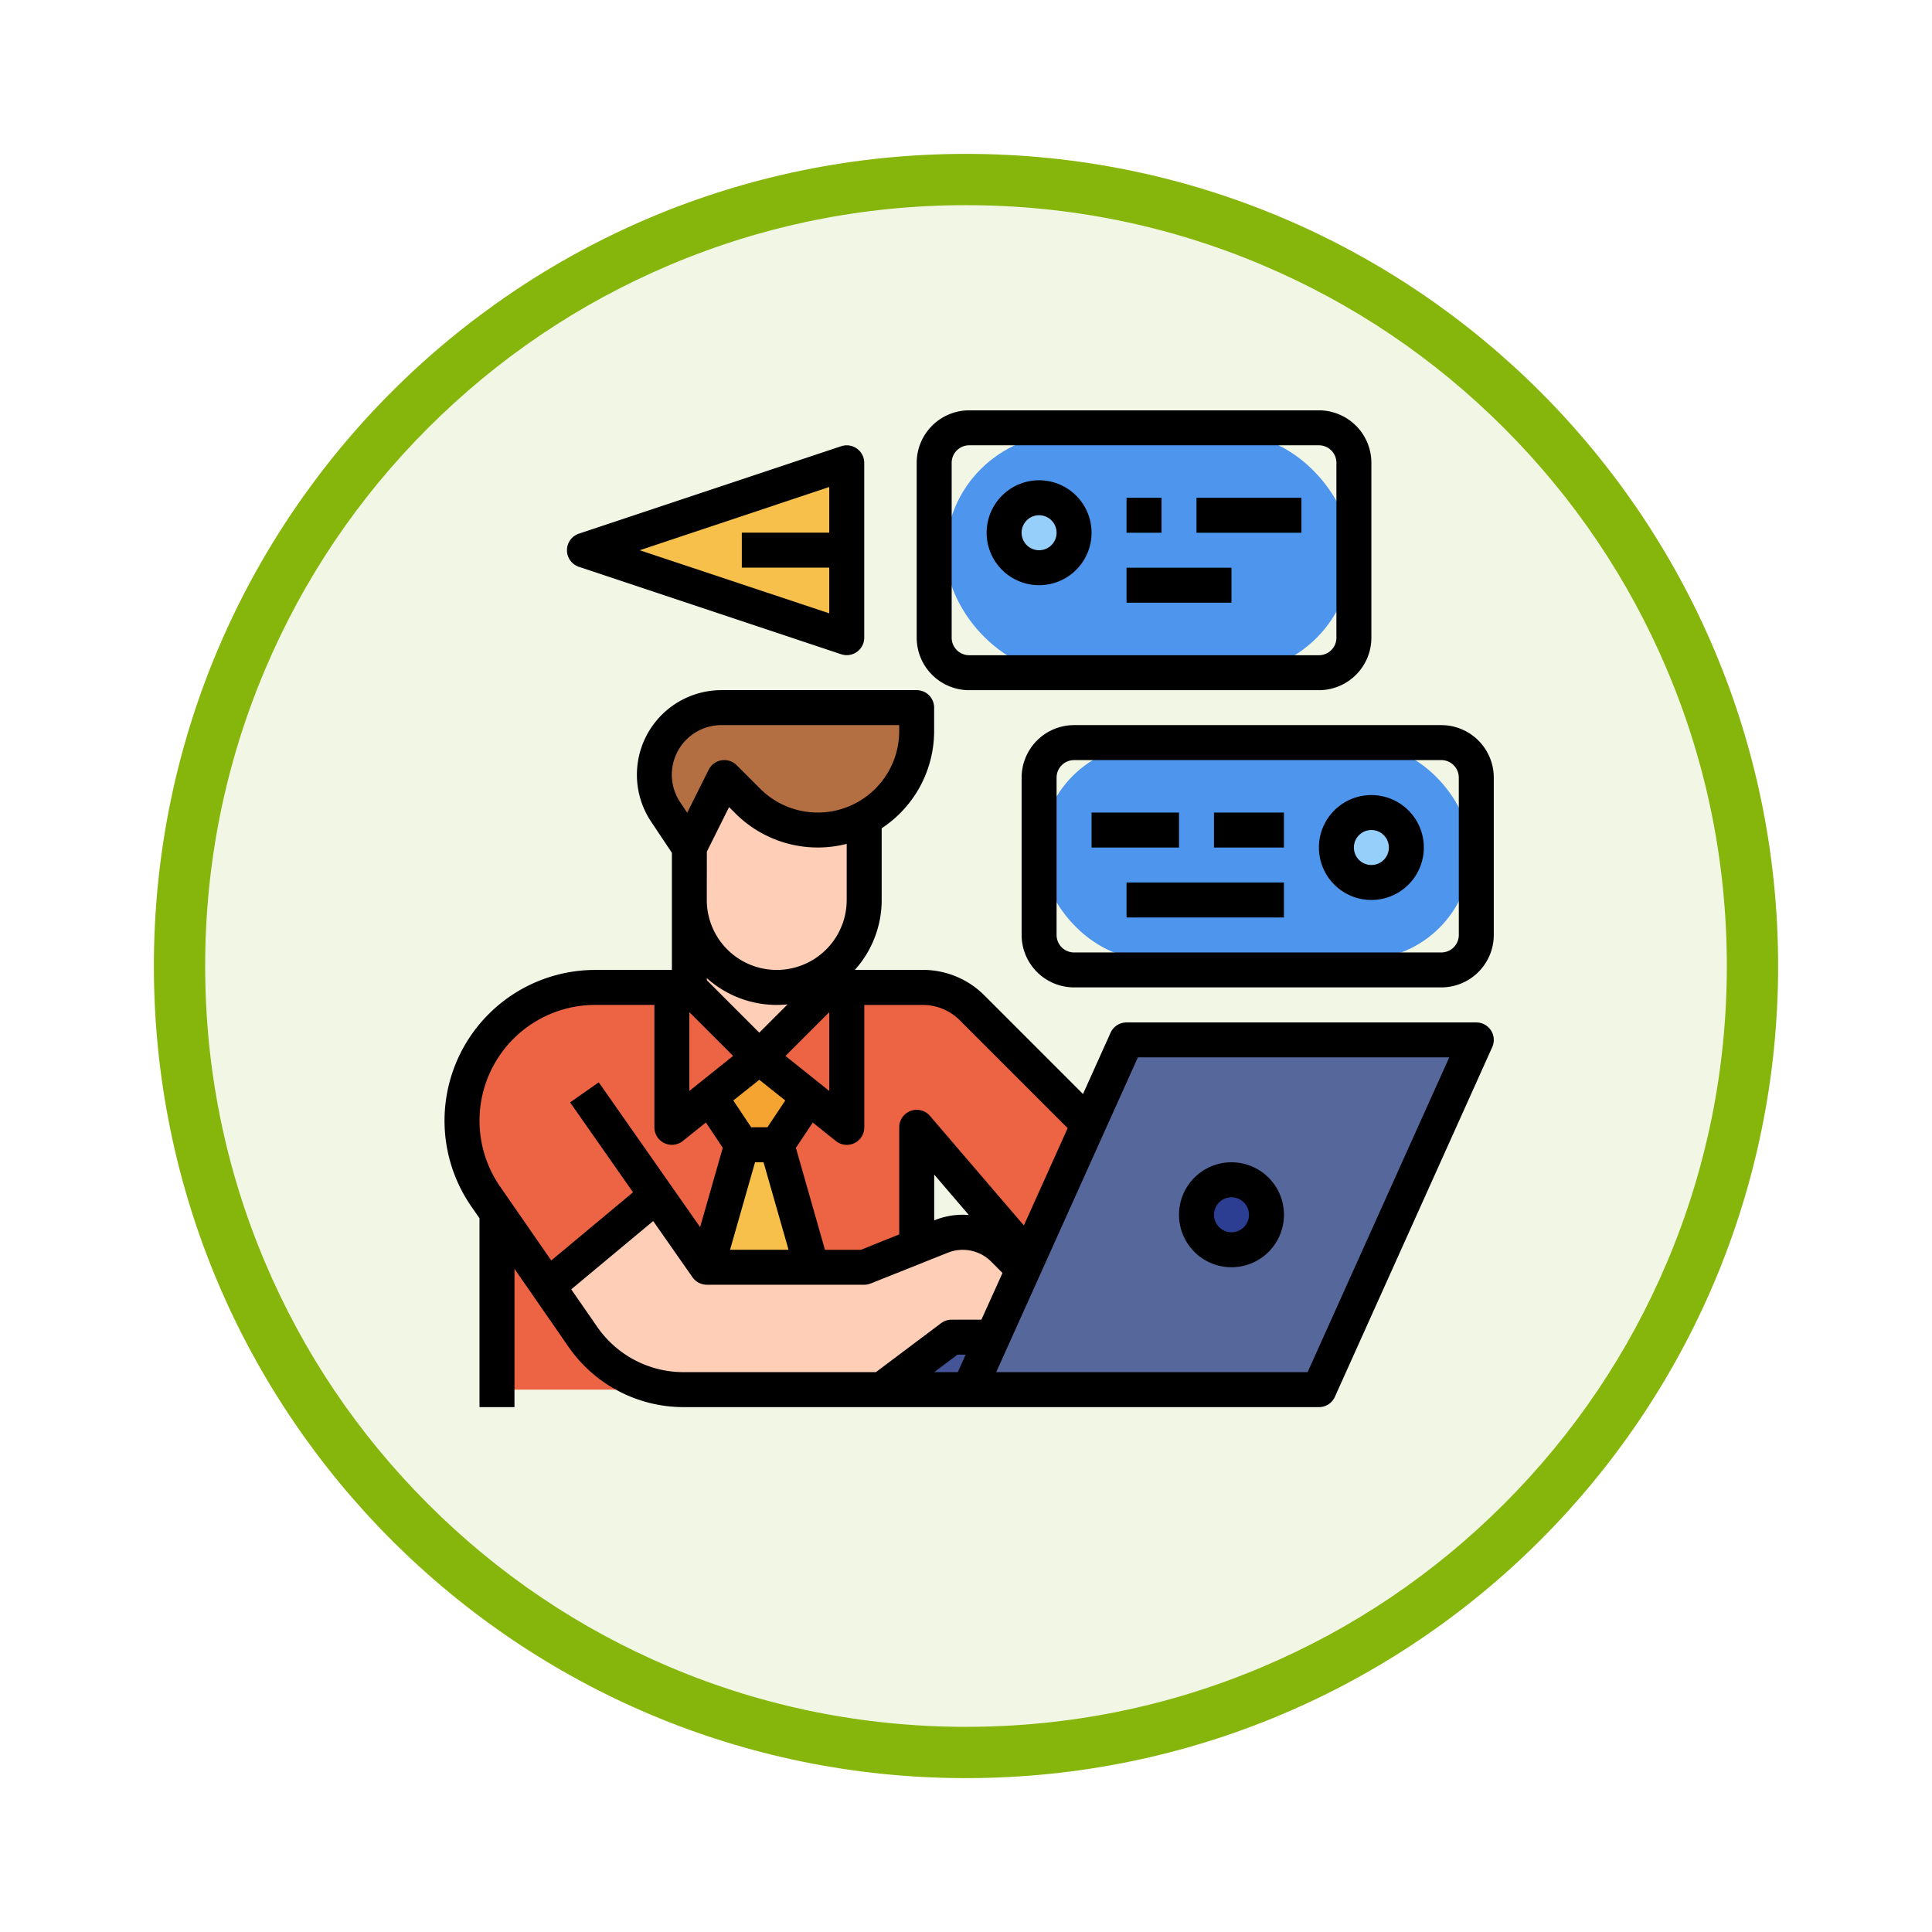 <svg xmlns="http://www.w3.org/2000/svg" xmlns:xlink="http://www.w3.org/1999/xlink" width="113" height="113" viewBox="0 0 113 113">
  <defs>
    <filter id="Trazado_982547" x="0" y="0" width="113" height="113" filterUnits="userSpaceOnUse">
      <feOffset dy="3" input="SourceAlpha"/>
      <feGaussianBlur stdDeviation="3" result="blur"/>
      <feFlood flood-opacity="0.161"/>
      <feComposite operator="in" in2="blur"/>
      <feComposite in="SourceGraphic"/>
    </filter>
  </defs>
  <g id="Grupo_1182239" data-name="Grupo 1182239" transform="translate(-1164 -2192)">
    <g id="Grupo_1179954" data-name="Grupo 1179954" transform="translate(-0.461 -2181.072)">
      <g id="Grupo_1174863" data-name="Grupo 1174863" transform="translate(0.461 -1574.943)">
        <g id="Grupo_1174056" data-name="Grupo 1174056" transform="translate(1173 5954.015)">
          <g id="Grupo_1172010" data-name="Grupo 1172010">
            <g id="Grupo_1171046" data-name="Grupo 1171046">
              <g id="Grupo_1148525" data-name="Grupo 1148525">
                <g transform="matrix(1, 0, 0, 1, -9, -6)" filter="url(#Trazado_982547)">
                  <g id="Trazado_982547-2" data-name="Trazado 982547" transform="translate(9 6)" fill="#f2f7e5">
                    <path d="M 47.5 93.5 C 41.289 93.5 35.265 92.284 29.595 89.886 C 24.118 87.569 19.198 84.252 14.973 80.027 C 10.748 75.802 7.431 70.882 5.114 65.405 C 2.716 59.735 1.5 53.711 1.5 47.5 C 1.5 41.289 2.716 35.265 5.114 29.595 C 7.431 24.118 10.748 19.198 14.973 14.973 C 19.198 10.748 24.118 7.431 29.595 5.114 C 35.265 2.716 41.289 1.5 47.5 1.5 C 53.711 1.5 59.735 2.716 65.405 5.114 C 70.882 7.431 75.802 10.748 80.027 14.973 C 84.252 19.198 87.569 24.118 89.886 29.595 C 92.284 35.265 93.5 41.289 93.5 47.5 C 93.5 53.711 92.284 59.735 89.886 65.405 C 87.569 70.882 84.252 75.802 80.027 80.027 C 75.802 84.252 70.882 87.569 65.405 89.886 C 59.735 92.284 53.711 93.5 47.5 93.5 Z" stroke="none"/>
                    <path d="M 47.5 3 C 41.491 3 35.664 4.176 30.18 6.496 C 24.881 8.737 20.122 11.946 16.034 16.034 C 11.946 20.122 8.737 24.881 6.496 30.18 C 4.176 35.664 3 41.491 3 47.5 C 3 53.509 4.176 59.336 6.496 64.82 C 8.737 70.119 11.946 74.878 16.034 78.966 C 20.122 83.054 24.881 86.263 30.18 88.504 C 35.664 90.824 41.491 92 47.5 92 C 53.509 92 59.336 90.824 64.82 88.504 C 70.119 86.263 74.878 83.054 78.966 78.966 C 83.054 74.878 86.263 70.119 88.504 64.82 C 90.824 59.336 92 53.509 92 47.5 C 92 41.491 90.824 35.664 88.504 30.18 C 86.263 24.881 83.054 20.122 78.966 16.034 C 74.878 11.946 70.119 8.737 64.82 6.496 C 59.336 4.176 53.509 3 47.5 3 M 47.5 0 C 73.734 0 95 21.266 95 47.5 C 95 73.734 73.734 95 47.5 95 C 21.266 95 0 73.734 0 47.5 C 0 21.266 21.266 0 47.5 0 Z" stroke="none" fill="#86b60c"/>
                  </g>
                </g>
              </g>
            </g>
          </g>
        </g>
      </g>
    </g>
    <g id="comunicacion" transform="translate(1174 2192)">
      <path id="Trazado_1041949" data-name="Trazado 1041949" d="M50.593,311.525V296.183l7.905,9.223,3.02-8.526L53.837,289.2a4.091,4.091,0,0,0-2.893-1.2H31.794A7.794,7.794,0,0,0,24,295.794h0a7.794,7.794,0,0,0,1.386,4.436l.66.953v10.342Z" transform="translate(-6.977 -230.247)" fill="#ed6445"/>
      <path id="Trazado_1041950" data-name="Trazado 1041950" d="M142.137,367.16,140.091,360h-2.046L136,367.16Z" transform="translate(-104.658 -293.041)" fill="#f7c04a"/>
      <path id="Trazado_1041951" data-name="Trazado 1041951" d="M142.137,322.046l-2.046,3.069h-2.046L136,322.046,139.068,320Z" transform="translate(-104.658 -258.155)" fill="#f5a431"/>
      <path id="Trazado_1041952" data-name="Trazado 1041952" d="M192,448h11.251v3.068H192Z" transform="translate(-153.498 -369.79)" fill="#445496"/>
      <rect id="Rectángulo_415654" data-name="Rectángulo 415654" width="25.128" height="12.564" rx="6.282" transform="translate(50.9 43.544)" fill="#4e96ed"/>
      <rect id="Rectángulo_415655" data-name="Rectángulo 415655" width="23.732" height="13.96" rx="6.98" transform="translate(45.316 25.396)" fill="#4e96ed"/>
      <circle id="Elipse_13130" data-name="Elipse 13130" cx="2.094" cy="2.094" r="2.094" transform="translate(48.108 29.584)" fill="#96cffa"/>
      <circle id="Elipse_13131" data-name="Elipse 13131" cx="2.094" cy="2.094" r="2.094" transform="translate(67.652 47.732)" fill="#96cffa"/>
      <path id="Trazado_1041953" data-name="Trazado 1041953" d="M80,53.114,95.342,48V58.228Z" transform="translate(-55.818 -20.932)" fill="#f7c04a"/>
      <path id="Trazado_1041954" data-name="Trazado 1041954" d="M136.183,240v6.137l-4.091,4.091L128,246.137V240Z" transform="translate(-97.681 -188.384)" fill="#ffceb6"/>
      <path id="Trazado_1041955" data-name="Trazado 1041955" d="M128,184v8.183a5.114,5.114,0,1,0,10.228,0V184Z" transform="translate(-97.681 -139.543)" fill="#ffceb6"/>
      <path id="Trazado_1041956" data-name="Trazado 1041956" d="M116.091,164.091l1.374,1.374a5.786,5.786,0,0,0,4.091,1.695h0a5.786,5.786,0,0,0,5.786-5.786V160H115.926a3.926,3.926,0,0,0-3.266,6.1l1.386,2.08Z" transform="translate(-83.726 -118.612)" fill="#b36f42"/>
      <path id="Trazado_1041957" data-name="Trazado 1041957" d="M91.958,388.38,89.877,386.3a3.371,3.371,0,0,0-3.636-.746l-4.511,1.8H72.525l-2.939-4.2-6.366,5.3,2.056,2.969a7.16,7.16,0,0,0,5.887,3.084H82.753l4.091-3.069h5.114Z" transform="translate(-41.182 -313.238)" fill="#ffceb6"/>
      <path id="Trazado_1041958" data-name="Trazado 1041958" d="M285.662,312l-9.205,20.457H256L265.205,312Z" transform="translate(-209.315 -251.178)" fill="#56679c"/>
      <ellipse id="Elipse_13132" data-name="Elipse 13132" cx="1.396" cy="2.094" rx="1.396" ry="2.094" transform="translate(60.672 68.672)" fill="#2c3e91"/>
      <path id="Trazado_1041959" data-name="Trazado 1041959" d="M67.141,193.936a1.023,1.023,0,0,0,.933-.6l9.205-20.457a1.023,1.023,0,0,0-.933-1.443H55.89a1.023,1.023,0,0,0-.933.6l-1.614,3.586-5.76-5.76a5.08,5.08,0,0,0-3.616-1.5H40a6.112,6.112,0,0,0,1.568-4.091v-4.192a6.807,6.807,0,0,0,3.068-5.685v-1.374A1.023,1.023,0,0,0,43.616,152H32.2a4.948,4.948,0,0,0-4.117,7.693l1.215,1.822v6.85h-4.48A8.817,8.817,0,0,0,17.567,182.2l.478.69v11.045h2.046v-8.09l3.161,4.565a8.184,8.184,0,0,0,6.728,3.525Zm-22.5-2.046L46,190.867h.481l-.46,1.023Zm11.912-18.411H74.765L66.48,191.89H48.266Zm-10.415-2.17,6.309,6.309-2.562,5.693-5.491-6.406a1.023,1.023,0,0,0-1.8.666v6.263l-2.243.9h-2.1l-1.7-5.963.987-1.48,1.352,1.082a1.023,1.023,0,0,0,1.662-.8v-7.16h3.419A3.048,3.048,0,0,1,46.137,171.31Zm.529,11.39c-.117-.009-.236-.015-.355-.015a4.375,4.375,0,0,0-1.632.314l-.04.016v-2.68ZM30.319,170.835l2.56,2.56-2.56,2.048Zm1.023-1.991a6.112,6.112,0,0,0,4.091,1.568,6.174,6.174,0,0,0,.631-.032l-1.654,1.654-3.068-3.068Zm4.6,4.551,2.56-2.56v4.608Zm-1.531,1.395L35.93,176l-1.044,1.566h-.951L32.891,176Zm-.251,4.827h.5l1.461,5.114H32.7ZM32.2,154.046H42.593v.351a4.763,4.763,0,0,1-8.131,3.368l-1.374-1.374a1.023,1.023,0,0,0-1.638.266l-1.257,2.515-.409-.613a2.9,2.9,0,0,1,2.415-4.513Zm-.857,7.4,1.3-2.606.37.37a6.814,6.814,0,0,0,6.509,1.781v3.282a4.091,4.091,0,0,1-8.183,0Zm-6.526,8.964h3.457v7.16a1.023,1.023,0,0,0,1.662.8l1.352-1.082.987,1.48-1.326,4.64-5.928-8.469-1.676,1.173,3.681,5.259-4.784,3.987-2.992-4.322a6.771,6.771,0,0,1,5.567-10.625ZM29.98,191.89a6.138,6.138,0,0,1-5.045-2.643l-1.524-2.2,4.793-3.994,2.3,3.288a1.023,1.023,0,0,0,.838.436h9.205a1.023,1.023,0,0,0,.38-.073l4.511-1.8a2.349,2.349,0,0,1,2.533.52l.665.665L47.4,188.822H45.662a1.023,1.023,0,0,0-.614.2L41.23,191.89Z" transform="translate(0 -111.635)"/>
      <path id="Trazado_1041960" data-name="Trazado 1041960" d="M355.069,374.137A3.069,3.069,0,1,0,352,371.069,3.069,3.069,0,0,0,355.069,374.137Zm0-4.091a1.023,1.023,0,1,1-1.023,1.023A1.023,1.023,0,0,1,355.069,370.046Z" transform="translate(-293.041 -300.018)"/>
      <path id="Trazado_1041961" data-name="Trazado 1041961" d="M304.548,168H283.068A3.072,3.072,0,0,0,280,171.068v9.205a3.072,3.072,0,0,0,3.069,3.068h21.479a3.072,3.072,0,0,0,3.068-3.068v-9.205A3.072,3.072,0,0,0,304.548,168Zm1.023,12.274a1.024,1.024,0,0,1-1.023,1.023H283.068a1.024,1.024,0,0,1-1.023-1.023v-9.205a1.024,1.024,0,0,1,1.023-1.023h21.479a1.024,1.024,0,0,1,1.023,1.023Z" transform="translate(-230.247 -125.589)"/>
      <path id="Trazado_1041962" data-name="Trazado 1041962" d="M258.594,37.3V27.068A3.072,3.072,0,0,0,255.525,24H235.068A3.072,3.072,0,0,0,232,27.068V37.3a3.072,3.072,0,0,0,3.068,3.068h20.457A3.072,3.072,0,0,0,258.594,37.3Zm-24.548,0V27.068a1.024,1.024,0,0,1,1.023-1.023h20.457a1.024,1.024,0,0,1,1.023,1.023V37.3a1.024,1.024,0,0,1-1.023,1.023H235.068A1.024,1.024,0,0,1,234.046,37.3Z" transform="translate(-188.384 0)"/>
      <path id="Trazado_1041963" data-name="Trazado 1041963" d="M267.068,56a3.068,3.068,0,1,0,3.068,3.068A3.068,3.068,0,0,0,267.068,56Zm0,4.091a1.023,1.023,0,1,1,1.023-1.023,1.023,1.023,0,0,1-1.023,1.023Z" transform="translate(-216.293 -27.909)"/>
      <path id="Trazado_1041964" data-name="Trazado 1041964" d="M328,64h2.046v2.046H328Z" transform="translate(-272.11 -34.886)"/>
      <path id="Trazado_1041965" data-name="Trazado 1041965" d="M360,64h6.137v2.046H360Z" transform="translate(-300.019 -34.886)"/>
      <path id="Trazado_1041966" data-name="Trazado 1041966" d="M328,96h6.137v2.046H328Z" transform="translate(-272.11 -62.795)"/>
      <path id="Trazado_1041967" data-name="Trazado 1041967" d="M419.069,200a3.068,3.068,0,1,0,3.068,3.068A3.069,3.069,0,0,0,419.069,200Zm0,4.091a1.023,1.023,0,1,1,1.023-1.023A1.023,1.023,0,0,1,419.069,204.091Z" transform="translate(-348.859 -153.498)"/>
      <path id="Trazado_1041968" data-name="Trazado 1041968" d="M368,208h4.091v2.046H368Z" transform="translate(-306.996 -160.475)"/>
      <path id="Trazado_1041969" data-name="Trazado 1041969" d="M312,208h5.114v2.046H312Z" transform="translate(-258.156 -160.475)"/>
      <path id="Trazado_1041970" data-name="Trazado 1041970" d="M328,240h9.205v2.046H328Z" transform="translate(-272.11 -188.384)"/>
      <path id="Trazado_1041971" data-name="Trazado 1041971" d="M88.042,40.052,72.7,45.166a1.023,1.023,0,0,0,0,1.941l15.342,5.114a1.023,1.023,0,0,0,1.346-.97V41.023a1.023,1.023,0,0,0-1.346-.97ZM76.257,46.137l11.085-3.7v2.672H82.228v2.046h5.114v2.672Z" transform="translate(-48.84 -13.954)"/>
    </g>
  </g>
</svg>
